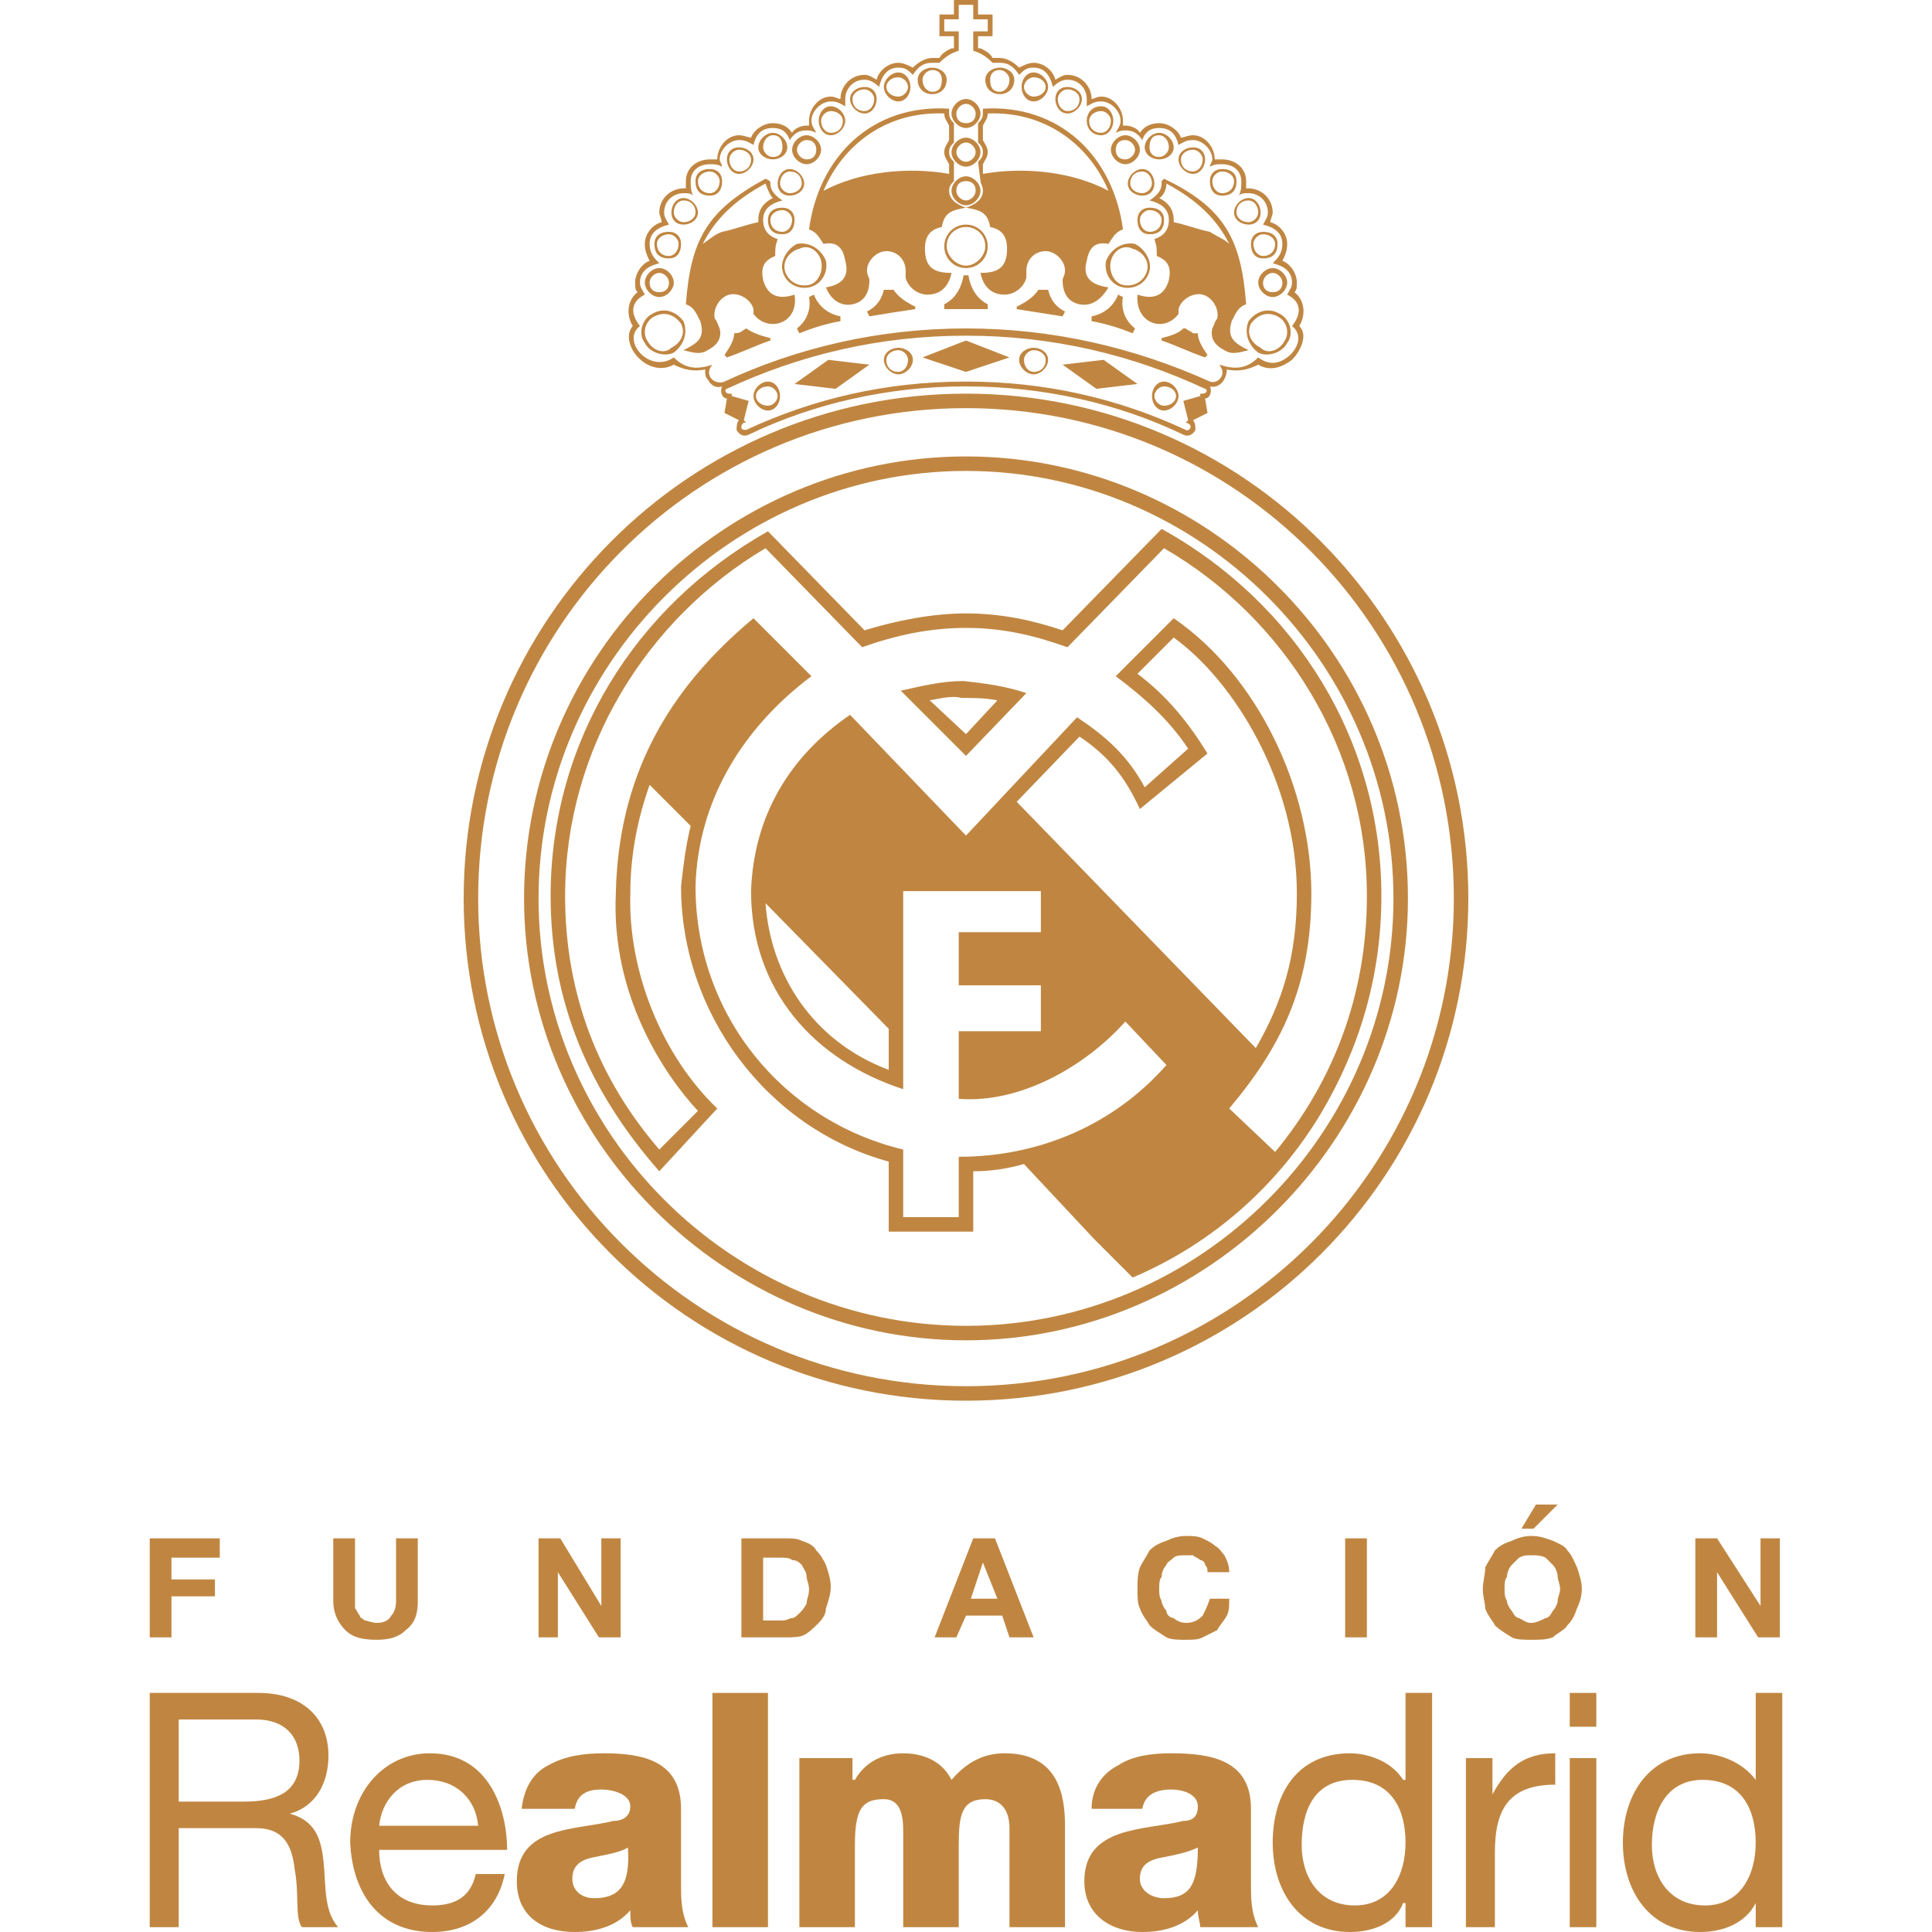 <?xml version="1.0" encoding="UTF-8"?>
<!DOCTYPE svg PUBLIC "-//W3C//DTD SVG 1.0//EN" "http://www.w3.org/TR/2001/REC-SVG-20010904/DTD/svg10.dtd">
<!-- Creator: CorelDRAW X7 -->
<svg xmlns="http://www.w3.org/2000/svg" xml:space="preserve" width="800px" height="800px" version="1.0" style="shape-rendering:geometricPrecision; text-rendering:geometricPrecision; image-rendering:optimizeQuality; fill-rule:evenodd; clip-rule:evenodd"
viewBox="0 0 800 800"
 xmlns:xlink="http://www.w3.org/1999/xlink">
 <defs>
  <style type="text/css">
   <![CDATA[
    .fil0 {fill:#C08641;fill-rule:nonzero}
   ]]>
  </style>
 </defs>
 <g id="Слой_x0020_1">
  <g id="_983837536">
   <path class="fil0" d="M101 746c12,0 23,-3 23,-17 0,-10 -6,-17 -18,-17l-32 0 0 34 27 0zm-39 -45l45 0c18,0 29,10 29,26 0,11 -5,21 -16,24l0 0c11,3 13,11 14,20 1,10 0,20 6,27l-15 0c-3,-4 -1,-14 -3,-24 -1,-9 -4,-17 -16,-17l-32 0 0 41 -12 0 0 -97z"/>
   <path class="fil0" d="M198 756c-1,-11 -9,-19 -21,-19 -12,0 -19,9 -20,19l41 0zm11 20c-3,15 -14,24 -30,24 -22,0 -33,-16 -34,-37 0,-21 14,-37 33,-37 25,0 32,24 32,40l-53 0c0,13 7,23 22,23 10,0 16,-4 18,-13l12 0z"/>
   <path class="fil0" d="M246 786c11,0 15,-6 14,-21 -3,2 -9,3 -14,4 -5,1 -9,3 -9,9 0,5 4,8 9,8zm-30 -37c1,-9 5,-15 11,-18 7,-4 15,-5 23,-5 16,0 32,3 32,23l0 31c0,6 0,12 3,18l-23 0c-1,-2 -1,-4 -1,-7 -6,7 -15,9 -23,9 -14,0 -24,-7 -24,-21 0,-23 24,-21 40,-25 4,0 7,-2 7,-6 0,-5 -7,-7 -12,-7 -6,0 -10,2 -11,8l-22 0z"/>
   <polygon class="fil0" points="295,701 318,701 318,798 295,798 "/>
   <path class="fil0" d="M331 728l22 0 0 9 1 0c4,-7 11,-11 20,-11 8,0 16,3 20,11 6,-7 13,-11 22,-11 22,0 25,17 25,30l0 42 -23 0 0 -41c0,-8 -4,-12 -10,-12 -10,0 -11,7 -11,19l0 34 -23 0 0 -40c0,-8 -2,-13 -8,-13 -9,0 -12,4 -12,19l0 34 -23 0 0 -70z"/>
   <path class="fil0" d="M482 786c11,0 14,-6 14,-21 -4,2 -9,3 -14,4 -6,1 -10,3 -10,9 0,5 5,8 10,8zm-30 -37c0,-9 5,-15 11,-18 6,-4 14,-5 22,-5 17,0 33,3 33,23l0 31c0,6 0,12 3,18l-24 0c0,-2 -1,-4 -1,-7 -6,7 -15,9 -23,9 -13,0 -24,-7 -24,-21 0,-23 25,-21 41,-25 4,0 6,-2 6,-6 0,-5 -6,-7 -11,-7 -6,0 -11,2 -12,8l-21 0z"/>
   <path class="fil0" d="M561 789c15,0 21,-13 21,-26 0,-14 -6,-26 -22,-26 -16,0 -21,13 -21,27 0,13 7,25 22,25zm32 9l-11 0 0 -10 -1 0c-3,8 -12,12 -22,12 -21,0 -32,-17 -32,-37 0,-20 10,-37 32,-37 7,0 17,3 22,11l1 0 0 -36 11 0 0 97z"/>
   <path class="fil0" d="M607 728l11 0 0 15 0 0c6,-11 13,-17 26,-17l0 13c-19,0 -25,10 -25,28l0 31 -12 0 0 -70z"/>
   <path class="fil0" d="M650 728l11 0 0 70 -11 0 0 -70zm11 -13l-11 0 0 -14 11 0 0 14z"/>
   <path class="fil0" d="M706 789c15,0 21,-13 21,-26 0,-14 -6,-26 -22,-26 -15,0 -21,13 -21,27 0,13 7,25 22,25zm32 9l-11 0 0 -10 0 0c-4,8 -13,12 -23,12 -21,0 -32,-17 -32,-37 0,-20 11,-37 32,-37 7,0 17,3 23,11l0 0 0 -36 11 0 0 97z"/>
   <path class="fil0" d="M418 148l-18 6 -18 -6 18 -7 18 7zm-72 13l-17 -2 14 -10 17 2 -14 10zm136 9c-3,0 -5,-3 -5,-6 0,-3 2,-6 5,-6 3,0 6,3 6,6 0,3 -3,6 -6,6zm0 -2c3,0 5,-2 5,-4 0,-2 -2,-4 -5,-4 -2,0 -4,2 -4,4 0,2 2,4 4,4zm-110 -13c-3,0 -6,-3 -6,-6 0,-3 3,-5 6,-5 3,0 6,2 6,5 0,3 -3,6 -6,6zm0 -1c2,0 4,-2 4,-5 0,-2 -2,-4 -4,-4 -3,0 -5,2 -5,4 0,3 2,5 5,5zm-54 16c-3,0 -6,-3 -6,-6 0,-3 3,-6 6,-6 3,0 5,3 5,6 0,3 -2,6 -5,6zm0 -2c2,0 4,-2 4,-4 0,-2 -2,-4 -4,-4 -3,0 -5,2 -5,4 0,2 2,4 5,4zm110 -14c3,0 5,-2 5,-5 0,-2 -2,-4 -5,-4 -2,0 -4,2 -4,4 0,3 2,5 4,5zm0 1c-3,0 -6,-3 -6,-6 0,-3 3,-5 6,-5 3,0 6,2 6,5 0,3 -3,6 -6,6zm26 6l-14 -10 17 -2 14 10 -17 2zm29 -85c0,2 -1,5 -3,6 4,2 6,5 6,9l0 1c5,1 10,3 15,4 3,2 6,3 8,5 -5,-10 -13,-18 -26,-25zm24 69c-4,-2 -6,-5 -5,-9 1,-2 1,-3 2,-4 1,-4 -2,-9 -6,-10 -4,-1 -9,2 -10,6 0,1 0,1 0,2 -6,8 -18,4 -17,-8 6,2 11,1 13,-6 1,-5 0,-8 -5,-10 0,-3 0,-4 -1,-7 3,-1 6,-3 6,-8 0,-5 -4,-7 -8,-8 3,-2 5,-4 5,-7 0,-1 0,-1 0,-1l1 -1c25,12 32,25 34,52 -3,1 -4,3 -6,7 -2,7 1,9 7,12 -4,1 -7,2 -10,0zm-190 -69c-13,7 -21,15 -26,25 3,-2 5,-4 8,-5 5,-1 10,-3 15,-4l0 -1c0,-4 2,-7 6,-9 -1,-1 -2,-3 -3,-6zm-27 57c-2,-4 -3,-6 -6,-7 2,-27 9,-39 33,-52 2,1 2,1 2,2 0,3 2,5 5,7 -4,1 -8,3 -8,8 0,5 3,7 6,8 -1,3 -1,4 -1,7 -5,2 -6,5 -5,10 2,7 7,8 13,6 2,12 -11,16 -17,8 0,-1 0,-1 0,-2 -1,-4 -6,-7 -10,-6 -4,1 -7,6 -6,10 1,1 1,2 2,4 1,4 -1,7 -5,9 -3,2 -6,1 -10,0 6,-3 9,-5 7,-12zm240 -3c4,2 6,8 3,12 -2,4 -8,6 -12,4 -4,-3 -6,-8 -4,-13 3,-4 8,-6 13,-3zm-1 1c-4,-2 -8,-1 -11,3 -2,4 0,8 4,10 3,3 8,1 10,-3 2,-3 1,-8 -3,-10zm-143 -92c-3,0 -6,-2 -6,-6 0,-3 3,-5 6,-5 3,0 6,2 6,5 0,4 -3,6 -6,6zm0 -1c3,0 4,-2 4,-5 0,-2 -1,-4 -4,-4 -2,0 -4,2 -4,4 0,3 2,5 4,5zm14 15c-3,0 -6,-3 -6,-6 0,-3 3,-6 6,-6 3,0 6,3 6,6 0,3 -3,6 -6,6zm0 -2c2,0 4,-1 4,-4 0,-2 -2,-4 -4,-4 -2,0 -4,2 -4,4 0,3 2,4 4,4zm0 18c-3,0 -6,-3 -6,-6 0,-3 3,-6 6,-6 3,0 6,3 6,6 0,3 -3,6 -6,6zm0 -2c2,0 4,-2 4,-4 0,-2 -2,-4 -4,-4 -2,0 -4,2 -4,4 0,2 2,4 4,4zm0 18c-3,0 -6,-3 -6,-6 0,-3 3,-6 6,-6 3,0 6,3 6,6 0,3 -3,6 -6,6zm0 -2c2,0 4,-2 4,-4 0,-3 -2,-4 -4,-4 -2,0 -4,1 -4,4 0,2 2,4 4,4zm-28 -41c-3,0 -6,-3 -6,-6 0,-3 3,-6 6,-6 3,0 5,3 5,6 0,3 -2,6 -5,6zm0 -2c2,0 4,-2 4,-4 0,-2 -2,-4 -4,-4 -3,0 -5,2 -5,4 0,2 2,4 5,4zm-14 7c-3,0 -6,-3 -6,-6 0,-3 3,-5 6,-5 3,0 5,2 5,5 0,3 -2,6 -5,6zm0 -1c2,0 4,-2 4,-5 0,-2 -2,-4 -4,-4 -3,0 -5,2 -5,4 0,3 2,5 5,5zm-14 10c-3,0 -5,-3 -5,-6 0,-3 2,-6 5,-6 3,0 6,3 6,6 0,3 -3,6 -6,6zm0 -1c3,0 5,-2 5,-5 0,-2 -2,-4 -5,-4 -2,0 -4,2 -4,4 0,3 2,5 4,5zm-10 13c-3,0 -6,-3 -6,-6 0,-3 3,-6 6,-6 3,0 6,3 6,6 0,3 -3,6 -6,6zm0 -2c3,0 4,-2 4,-4 0,-2 -1,-4 -4,-4 -2,0 -4,2 -4,4 0,2 2,4 4,4zm-14 0c-3,0 -6,-2 -6,-5 0,-3 3,-6 6,-6 3,0 6,3 6,6 0,3 -3,5 -6,5zm0 -1c3,0 4,-2 4,-4 0,-3 -1,-5 -4,-5 -2,0 -4,2 -4,5 0,2 2,4 4,4zm-14 7c-3,0 -5,-3 -5,-6 0,-3 2,-5 5,-5 3,0 6,2 6,5 0,3 -3,6 -6,6zm0 -1c3,0 5,-2 5,-5 0,-2 -2,-4 -5,-4 -2,0 -4,2 -4,4 0,3 2,5 4,5zm-12 10c-4,0 -6,-2 -6,-6 0,-3 2,-5 6,-5 3,0 5,2 5,5 0,4 -2,6 -5,6zm0 -1c2,0 4,-2 4,-5 0,-2 -2,-4 -4,-4 -3,0 -5,2 -5,4 0,3 2,5 5,5zm-11 13c-3,0 -5,-2 -5,-5 0,-3 2,-6 5,-6 3,0 6,3 6,6 0,3 -3,5 -6,5zm0 -1c3,0 5,-2 5,-4 0,-3 -2,-5 -5,-5 -2,0 -4,2 -4,5 0,2 2,4 4,4zm-6 15c-4,0 -6,-2 -6,-6 0,-3 2,-5 6,-5 3,0 5,2 5,5 0,4 -2,6 -5,6zm0 -1c2,0 4,-2 4,-5 0,-2 -2,-4 -4,-4 -3,0 -5,2 -5,4 0,3 2,5 5,5zm-4 17c-3,0 -6,-3 -6,-6 0,-3 3,-6 6,-6 3,0 6,3 6,6 0,3 -3,6 -6,6zm0 -2c2,0 4,-1 4,-4 0,-2 -2,-4 -4,-4 -2,0 -4,2 -4,4 0,3 2,4 4,4zm54 -40c-3,0 -5,-2 -5,-5 0,-3 2,-6 5,-6 3,0 6,3 6,6 0,3 -3,5 -6,5zm0 -1c3,0 5,-2 5,-4 0,-3 -2,-5 -5,-5 -2,0 -4,2 -4,5 0,2 2,4 4,4zm-3 17c-4,0 -6,-2 -6,-6 0,-3 2,-5 6,-5 3,0 5,2 5,5 0,4 -2,6 -5,6zm0 -1c2,0 4,-2 4,-5 0,-2 -2,-4 -4,-4 -3,0 -5,2 -5,4 0,3 2,5 5,5zm76 15c-5,0 -9,-4 -9,-9 0,-5 4,-9 9,-9 5,0 9,4 9,9 0,5 -4,9 -9,9zm0 -1c4,0 8,-4 8,-8 0,-5 -4,-8 -8,-8 -4,0 -8,3 -8,8 0,4 4,8 8,8zm-65 9c-5,1 -10,-2 -11,-7 -1,-4 2,-9 6,-11 5,-1 10,2 12,7 1,5 -2,10 -7,11zm0 -1c4,-1 6,-6 5,-10 -1,-4 -5,-7 -9,-5 -4,1 -7,5 -6,9 1,4 5,7 10,6zm-56 28c-4,2 -10,0 -12,-4 -3,-4 -1,-10 3,-12 5,-3 10,-1 13,3 2,5 0,10 -4,13zm-1 -2c4,-2 6,-6 4,-10 -3,-4 -7,-5 -11,-3 -4,2 -5,7 -3,10 2,4 7,6 10,3zm136 -116c3,0 6,2 6,5 0,4 -3,6 -6,6 -3,0 -6,-2 -6,-6 0,-3 3,-5 6,-5zm0 1c-3,0 -4,2 -4,4 0,3 1,5 4,5 2,0 4,-2 4,-5 0,-2 -2,-4 -4,-4zm14 1c3,0 6,3 6,6 0,3 -3,6 -6,6 -3,0 -5,-3 -5,-6 0,-3 2,-6 5,-6zm0 2c-2,0 -4,2 -4,4 0,2 2,4 4,4 3,0 5,-2 5,-4 0,-2 -2,-4 -5,-4zm14 4c3,0 6,2 6,5 0,3 -3,6 -6,6 -3,0 -5,-3 -5,-6 0,-3 2,-5 5,-5zm0 1c-2,0 -4,2 -4,4 0,3 2,5 4,5 3,0 5,-2 5,-5 0,-2 -2,-4 -5,-4zm14 7c3,0 5,3 5,6 0,3 -2,6 -5,6 -4,0 -6,-3 -6,-6 0,-3 2,-6 6,-6zm0 2c-3,0 -5,2 -5,4 0,3 2,5 5,5 2,0 4,-2 4,-5 0,-2 -2,-4 -4,-4zm10 10c3,0 6,3 6,6 0,3 -3,6 -6,6 -3,0 -6,-3 -6,-6 0,-3 3,-6 6,-6zm0 2c-3,0 -4,2 -4,4 0,2 1,4 4,4 2,0 4,-2 4,-4 0,-2 -2,-4 -4,-4zm14 -3c3,0 6,3 6,6 0,3 -3,5 -6,5 -3,0 -6,-2 -6,-5 0,-3 3,-6 6,-6zm0 1c-3,0 -4,2 -4,5 0,2 1,4 4,4 2,0 4,-2 4,-4 0,-3 -2,-5 -4,-5zm14 5c3,0 5,2 5,5 0,3 -2,6 -5,6 -3,0 -6,-3 -6,-6 0,-3 3,-5 6,-5zm0 1c-3,0 -5,2 -5,4 0,3 2,5 5,5 2,0 4,-2 4,-5 0,-2 -2,-4 -4,-4zm12 8c4,0 6,2 6,5 0,4 -2,6 -6,6 -3,0 -5,-2 -5,-6 0,-3 2,-5 5,-5zm0 1c-2,0 -4,2 -4,4 0,3 2,5 4,5 3,0 5,-2 5,-5 0,-2 -2,-4 -5,-4zm11 11c3,0 5,3 5,6 0,3 -2,5 -5,5 -3,0 -6,-2 -6,-5 0,-3 3,-6 6,-6zm0 1c-3,0 -5,2 -5,5 0,2 2,4 5,4 2,0 4,-2 4,-4 0,-3 -2,-5 -4,-5zm6 13c4,0 6,2 6,5 0,4 -2,6 -6,6 -3,0 -5,-2 -5,-6 0,-3 2,-5 5,-5zm0 1c-2,0 -4,2 -4,4 0,3 2,5 4,5 3,0 5,-2 5,-5 0,-2 -2,-4 -5,-4zm4 14c3,0 6,3 6,6 0,3 -3,6 -6,6 -3,0 -6,-3 -6,-6 0,-3 3,-6 6,-6zm0 2c-2,0 -4,2 -4,4 0,3 2,4 4,4 2,0 4,-1 4,-4 0,-2 -2,-4 -4,-4zm-54 -43c3,0 5,3 5,6 0,3 -2,5 -5,5 -3,0 -6,-2 -6,-5 0,-3 3,-6 6,-6zm0 1c-3,0 -5,2 -5,5 0,2 2,4 5,4 2,0 4,-2 4,-4 0,-3 -2,-5 -4,-5zm3 15c4,0 6,2 6,5 0,4 -2,6 -6,6 -3,0 -5,-2 -5,-6 0,-3 2,-5 5,-5zm0 1c-2,0 -4,2 -4,4 0,3 2,5 4,5 3,0 5,-2 5,-5 0,-2 -2,-4 -5,-4zm-6 14c4,2 7,7 6,11 -1,5 -6,8 -11,7 -5,-1 -8,-6 -7,-11 2,-5 7,-8 12,-7zm-1 2c-4,-2 -8,1 -9,5 -1,4 1,9 5,10 5,1 9,-2 10,-6 1,-4 -2,-8 -6,-9zm1 33l-1 2c-5,-2 -11,-4 -17,-5l0 -2c5,-1 9,-4 11,-9l2 1c-1,5 1,10 5,13zm-49 -8l0 -1c4,-2 7,-4 9,-7 1,0 2,0 3,0l1 0c1,4 3,7 7,9l-1 2c-6,-1 -13,-2 -19,-3zm-61 3l-1 -2c4,-2 6,-5 7,-9l1 0c1,0 2,0 3,0 2,3 5,5 9,7l0 1c-7,1 -13,2 -19,3zm-12 0l0 2c-6,1 -12,3 -17,5l-1 -2c4,-3 6,-8 5,-13l2 -1c2,5 6,8 11,9zm-47 17l-1 -1c2,-3 4,-6 4,-9 3,0 3,-1 5,-2 3,2 6,3 10,4l0 1c-6,2 -12,5 -18,7zm98 -34l2 0c1,6 4,10 8,12l0 2c-3,0 -6,0 -9,0 -3,0 -6,0 -9,0l0 -2c4,-2 7,-6 8,-12zm91 22l1 0c1,1 2,1 3,2 0,0 1,0 2,0 0,3 2,6 4,9l-1 1c-6,-2 -12,-5 -18,-7l0 -1c4,-1 7,-2 9,-4zm-99 -89c-24,-1 -42,13 -50,32 15,-8 35,-10 52,-7l0 -4c-1,-2 -2,-3 -2,-5 0,-2 1,-3 2,-5l0 -6c-1,-2 -2,-3 -2,-5zm2 0c0,2 1,3 2,4l0 8c-1,1 -2,2 -2,4 0,2 1,3 2,4l0 8c-1,1 -2,2 -2,4 0,4 4,6 7,7 3,-1 7,-3 7,-7 0,-2 -1,-3 -1,-4l-1 -8c1,-1 2,-2 2,-4 0,-2 -1,-3 -2,-4l0 -8c1,-1 2,-2 2,-4 0,0 0,-1 0,-2 32,-2 54,20 58,50 -3,1 -4,3 -6,6 -5,-1 -8,1 -9,7 -2,7 2,10 9,11 -3,5 -7,8 -12,7 -5,-1 -7,-5 -7,-10 0,-1 1,-2 1,-4 0,-4 -4,-8 -8,-8 -5,0 -8,4 -8,8 0,1 0,2 0,3 -1,4 -5,7 -9,7 -6,0 -9,-4 -10,-9 7,0 11,-2 11,-10 0,-5 -2,-8 -7,-9 -1,-6 -4,-7 -10,-8 -6,1 -9,2 -10,8 -5,1 -7,4 -7,9 0,8 4,10 11,10 -1,5 -4,9 -10,9 -4,0 -8,-3 -9,-7 0,-1 0,-2 0,-3 0,-4 -3,-8 -8,-8 -4,0 -8,4 -8,8 0,2 1,3 1,4 0,5 -2,9 -7,10 -5,1 -9,-2 -11,-7 6,-1 10,-4 8,-11 -1,-6 -4,-8 -9,-7 -2,-3 -3,-5 -6,-6 4,-30 26,-52 58,-50 0,1 0,2 0,2zm66 32c-8,-19 -26,-33 -50,-32 0,2 -1,3 -2,5l0 6c1,2 2,3 2,5 0,2 -1,3 -2,5l0 4c17,-3 37,-1 52,7zm-149 87l-2 8 1 1c-1,0 -1,0 -1,0 -1,1 -1,1 -1,2 0,1 1,1 2,1 28,-13 58,-20 91,-20 33,0 63,7 91,20 1,1 4,-2 0,-3l1 -1 -2 -8 7 -2 0 -1c1,0 1,0 1,0 2,0 2,-2 1,-2 -30,-14 -63,-22 -99,-22 -36,0 -69,8 -99,22 -1,0 -1,2 1,2 0,0 0,0 1,0l0 1 7 2zm-4 8l-6 -3 1 -6c-2,0 -3,-3 -2,-5 -3,1 -5,-1 -6,-3 -1,-1 -1,-2 -1,-4 -5,1 -9,0 -13,-2 -11,6 -23,-9 -17,-16 -3,-5 -2,-11 2,-14 -1,-1 -1,-2 -1,-4 0,-4 3,-8 6,-9 -1,-2 -2,-4 -2,-7 0,-4 3,-8 7,-9 0,-1 -1,-3 -1,-4 0,-6 5,-10 10,-10l1 0c0,-1 0,-2 0,-3 0,-5 4,-9 10,-9 1,0 2,0 3,0 0,-5 4,-10 9,-10 2,0 4,1 5,1 1,-3 5,-6 9,-6 3,0 6,1 8,4 1,-2 4,-3 6,-3l1 0c0,0 0,-1 0,-2 0,-5 4,-10 9,-10 2,0 3,1 4,1 0,-5 4,-10 10,-10 2,0 3,1 5,2 1,-4 5,-7 9,-7 2,0 4,1 6,2 2,-2 5,-4 8,-4 1,0 2,0 3,0 1,-2 3,-3 5,-4l1 0 0 -5 -6 0 0 -9 6 0 0 -6 10 0 0 6 6 0 0 9 -6 0 0 5 1 0c2,1 4,2 5,4 1,0 2,0 3,0 3,0 6,2 8,4 2,-1 4,-2 6,-2 4,0 8,3 9,7 2,-1 3,-2 5,-2 6,0 10,5 10,10 1,0 2,-1 4,-1 5,0 9,5 9,10 0,1 0,2 0,2l1 0c2,0 5,1 6,3 2,-3 5,-4 8,-4 4,0 8,3 9,6 1,0 3,-1 5,-1 5,0 9,5 9,10 1,0 2,0 3,0 6,0 10,4 10,9 0,1 0,2 0,3l1 0c5,0 10,4 10,10 0,1 -1,3 -1,4 4,1 7,5 7,9 0,3 -1,5 -2,7 3,1 6,5 6,9 0,2 0,3 -1,4 4,3 5,9 2,14 4,4 0,11 -3,14 -4,3 -9,5 -14,2 -4,2 -8,3 -13,2 0,4 -3,8 -7,7 1,2 0,5 -2,5l1 6 -6 3c1,1 1,3 1,4 -1,2 -3,3 -5,2 -27,-13 -58,-20 -90,-20 -32,0 -63,7 -90,20 -2,1 -4,0 -5,-2 0,-1 0,-3 1,-4zm195 -16c3,1 6,-2 5,-5l-1 -2c6,2 11,2 16,-3 4,3 8,3 12,0 4,-3 7,-9 2,-13 4,-5 4,-10 -2,-13 1,-2 2,-3 2,-5 0,-5 -4,-7 -8,-8 2,-2 4,-4 4,-8 0,-5 -4,-7 -8,-8 1,-2 2,-3 2,-5 0,-5 -4,-8 -8,-8 -2,0 -3,0 -4,1 1,-2 1,-4 1,-6 0,-4 -3,-7 -8,-7 -2,0 -3,0 -5,1 0,-1 1,-2 1,-3 0,-4 -4,-8 -8,-8 -3,0 -4,1 -6,2 -1,-4 -3,-7 -8,-7 -4,0 -6,2 -7,5 -2,-3 -4,-4 -7,-4 -1,0 -2,0 -4,1 1,-2 2,-3 2,-5 0,-4 -4,-8 -8,-8 -3,0 -4,1 -6,2 0,-1 0,-2 0,-3 0,-4 -3,-8 -8,-8 -2,0 -4,1 -6,3 -1,-4 -3,-8 -8,-8 -3,0 -4,1 -6,3 -2,-3 -4,-5 -8,-5 -1,0 -2,0 -3,0 -3,-3 -5,-4 -8,-5l0 -8 6 0 0 -5 -6 0 0 -6 -6 0 0 6 -6 0 0 5 6 0 0 8c-3,1 -5,2 -8,5 -1,0 -2,0 -3,0 -4,0 -6,2 -8,5 -2,-2 -3,-3 -6,-3 -5,0 -7,4 -8,8 -2,-2 -4,-3 -6,-3 -5,0 -8,4 -8,8 0,1 0,3 0,3 -2,-1 -3,-2 -6,-2 -4,0 -8,4 -8,8 0,2 1,3 2,5 -2,-1 -3,-1 -4,-1 -3,0 -5,1 -7,4 -1,-3 -3,-5 -7,-5 -5,0 -7,3 -8,7 -2,-1 -3,-2 -6,-2 -4,0 -8,4 -8,8 0,1 1,2 1,3 -2,-1 -3,-1 -5,-1 -5,0 -8,3 -8,7 0,2 0,4 1,6 -1,-1 -2,-1 -4,-1 -4,0 -8,3 -8,8 0,2 1,3 2,5 -4,1 -8,3 -8,8 0,4 2,6 4,8 -4,1 -8,3 -8,8 0,2 1,3 2,5 -6,3 -6,8 -2,13 -8,6 4,20 14,13 5,5 10,5 16,3 -1,1 -2,3 -1,5 1,2 4,3 6,2 30,-14 64,-22 100,-22 36,0 70,8 101,22zm-116 132l15 14 13 -14c-5,-1 -10,-1 -15,-1 -3,-1 -8,0 -13,1zm-12 -4c9,-2 17,-4 26,-4 9,1 17,2 26,5l-25 26 -27 -27zm70 -19l-1 1c-14,-5 -27,-8 -42,-8 -15,0 -29,3 -43,8l-40 -41c-49,29 -83,83 -83,144 0,41 14,76 39,105l16 -16c-14,-15 -36,-48 -34,-90 1,-48 21,-84 57,-114l24 24c-28,21 -47,51 -48,87 0,53 36,97 86,109l0 28 23 0 0 -25c33,0 64,-13 86,-38l-17 -18c-17,19 -44,34 -69,32l0 -28 34 0 0 -19 -34 0 0 -22 34 0 0 -17 -57 0 0 82c-37,-12 -63,-41 -63,-82 1,-31 16,-56 41,-73l48 50 46 -49c12,8 21,16 28,29l18 -16c-8,-12 -18,-21 -30,-30l24 -24c35,24 57,71 57,114 0,39 -13,64 -34,89l19 18c24,-29 38,-65 38,-106 0,-61 -34,-115 -84,-144l-39 40zm-75 159l-51 -52c2,29 19,57 51,69l0 -17zm179 35c-18,30 -45,54 -78,68l-16 -16 -29 -31c-7,2 -14,3 -21,3l0 25 -35 0 0 -29c-51,-14 -86,-62 -86,-114 1,-9 2,-17 4,-25l-17 -17c-5,14 -8,29 -8,45 -1,32 13,67 36,89l-24 26c-29,-33 -45,-70 -45,-114 0,-64 35,-120 90,-151l40 41c13,-4 28,-7 42,-7 15,0 28,3 40,7l41 -42c56,31 91,88 91,152 0,33 -9,63 -25,90zm-126 -129l99 102c11,-19 17,-38 17,-64 0,-46 -26,-88 -51,-106l-15 15c12,9 21,20 29,33l-28 23c-6,-13 -13,-22 -25,-30l-26 27zm-204 40c0,-101 83,-183 183,-183 100,0 183,82 183,183 0,100 -83,183 -183,183 -100,0 -183,-83 -183,-183zm6 0c0,97 80,177 177,177 97,0 177,-80 177,-177 0,-97 -80,-177 -177,-177 -97,0 -177,80 -177,177zm379 0c0,-112 -90,-203 -202,-203 -112,0 -202,91 -202,203 0,111 90,202 202,202 112,0 202,-91 202,-202zm6 0c0,115 -93,208 -208,208 -115,0 -208,-93 -208,-208 0,-115 93,-209 208,-209 115,0 208,94 208,209z"/>
   <polygon class="fil0" points="91,637 91,645 71,645 71,654 89,654 89,661 71,661 71,678 62,678 62,637 "/>
   <path class="fil0" d="M168 675c-3,3 -7,4 -12,4 -6,0 -10,-1 -13,-4 -3,-3 -5,-7 -5,-12l0 -26 9 0 0 26c0,1 0,2 0,3 1,1 1,2 2,3 0,1 1,1 2,2 1,0 3,1 5,1 3,0 5,-1 6,-3 1,-1 2,-3 2,-6l0 -26 9 0 0 26c0,5 -1,9 -5,12z"/>
   <polygon class="fil0" points="232,637 249,665 249,665 249,637 257,637 257,678 248,678 231,651 231,651 231,678 223,678 223,637 "/>
   <path class="fil0" d="M324 671c2,0 3,-1 4,-1 1,0 2,-1 3,-2 1,-1 2,-2 3,-4 0,-2 1,-3 1,-6 0,-2 -1,-4 -1,-5 0,-2 -1,-3 -2,-5 -1,-1 -2,-2 -4,-2 -1,-1 -3,-1 -5,-1l-7 0 0 26 8 0zm1 -34c3,0 5,0 7,1 3,1 5,2 6,4 2,2 3,4 4,6 1,3 2,6 2,9 0,3 -1,6 -2,9 0,2 -1,4 -3,6 -2,2 -4,4 -6,5 -2,1 -5,1 -8,1l-18 0 0 -41 18 0z"/>
   <path class="fil0" d="M413 662l-6 -15 0 0 -5 15 11 0zm-1 -25l16 41 -10 0 -3 -9 -15 0 -4 9 -9 0 16 -41 9 0z"/>
   <path class="fil0" d="M499 648c0,-1 -1,-2 -2,-2 -1,-1 -2,-1 -3,-2 -1,0 -2,0 -3,0 -2,0 -4,0 -5,1 -1,1 -3,2 -3,3 -1,1 -2,3 -2,5 -1,1 -1,3 -1,5 0,2 0,3 1,5 0,1 1,3 2,4 0,2 2,3 3,3 1,1 3,2 5,2 3,0 5,-1 7,-3 1,-2 2,-4 3,-7l8 0c0,3 0,5 -1,7 -1,2 -3,4 -4,6 -2,1 -4,2 -6,3 -2,1 -4,1 -7,1 -3,0 -6,0 -8,-1 -3,-2 -5,-3 -7,-5 -1,-2 -3,-4 -4,-7 -1,-2 -1,-5 -1,-8 0,-3 0,-6 1,-9 1,-2 3,-5 4,-7 2,-2 4,-3 7,-4 2,-1 5,-2 8,-2 2,0 5,0 7,1 2,1 4,2 5,3 2,1 3,3 4,4 1,2 2,4 2,7l-9 0c0,-1 0,-2 -1,-3z"/>
   <polygon class="fil0" points="566,678 557,678 557,637 566,637 "/>
   <path class="fil0" d="M636 623l-6 10 5 0 10 -10 -9 0zm-12 40c0,1 1,3 2,4 1,2 2,3 3,3 2,1 3,2 5,2 2,0 4,-1 6,-2 1,0 2,-1 3,-3 1,-1 2,-3 2,-4 0,-2 1,-3 1,-5 0,-2 -1,-4 -1,-5 0,-2 -1,-4 -2,-5 -1,-1 -2,-2 -3,-3 -2,-1 -4,-1 -6,-1 -2,0 -3,0 -5,1 -1,1 -2,2 -3,3 -1,1 -2,3 -2,5 -1,1 -1,3 -1,5 0,2 0,3 1,5zm-9 -14c1,-2 3,-5 4,-7 2,-2 4,-3 7,-4 2,-1 5,-2 8,-2 4,0 6,1 9,2 2,1 5,2 6,4 2,2 3,5 4,7 1,3 2,6 2,9 0,3 -1,6 -2,8 -1,3 -2,5 -4,7 -1,2 -4,3 -6,5 -3,1 -5,1 -9,1 -3,0 -6,0 -8,-1 -3,-2 -5,-3 -7,-5 -1,-2 -3,-4 -4,-7 0,-2 -1,-5 -1,-8 0,-3 1,-6 1,-9z"/>
   <polygon class="fil0" points="711,637 729,665 729,665 729,637 737,637 737,678 728,678 711,651 711,651 711,678 702,678 702,637 "/>
  </g>
 </g>
</svg>

